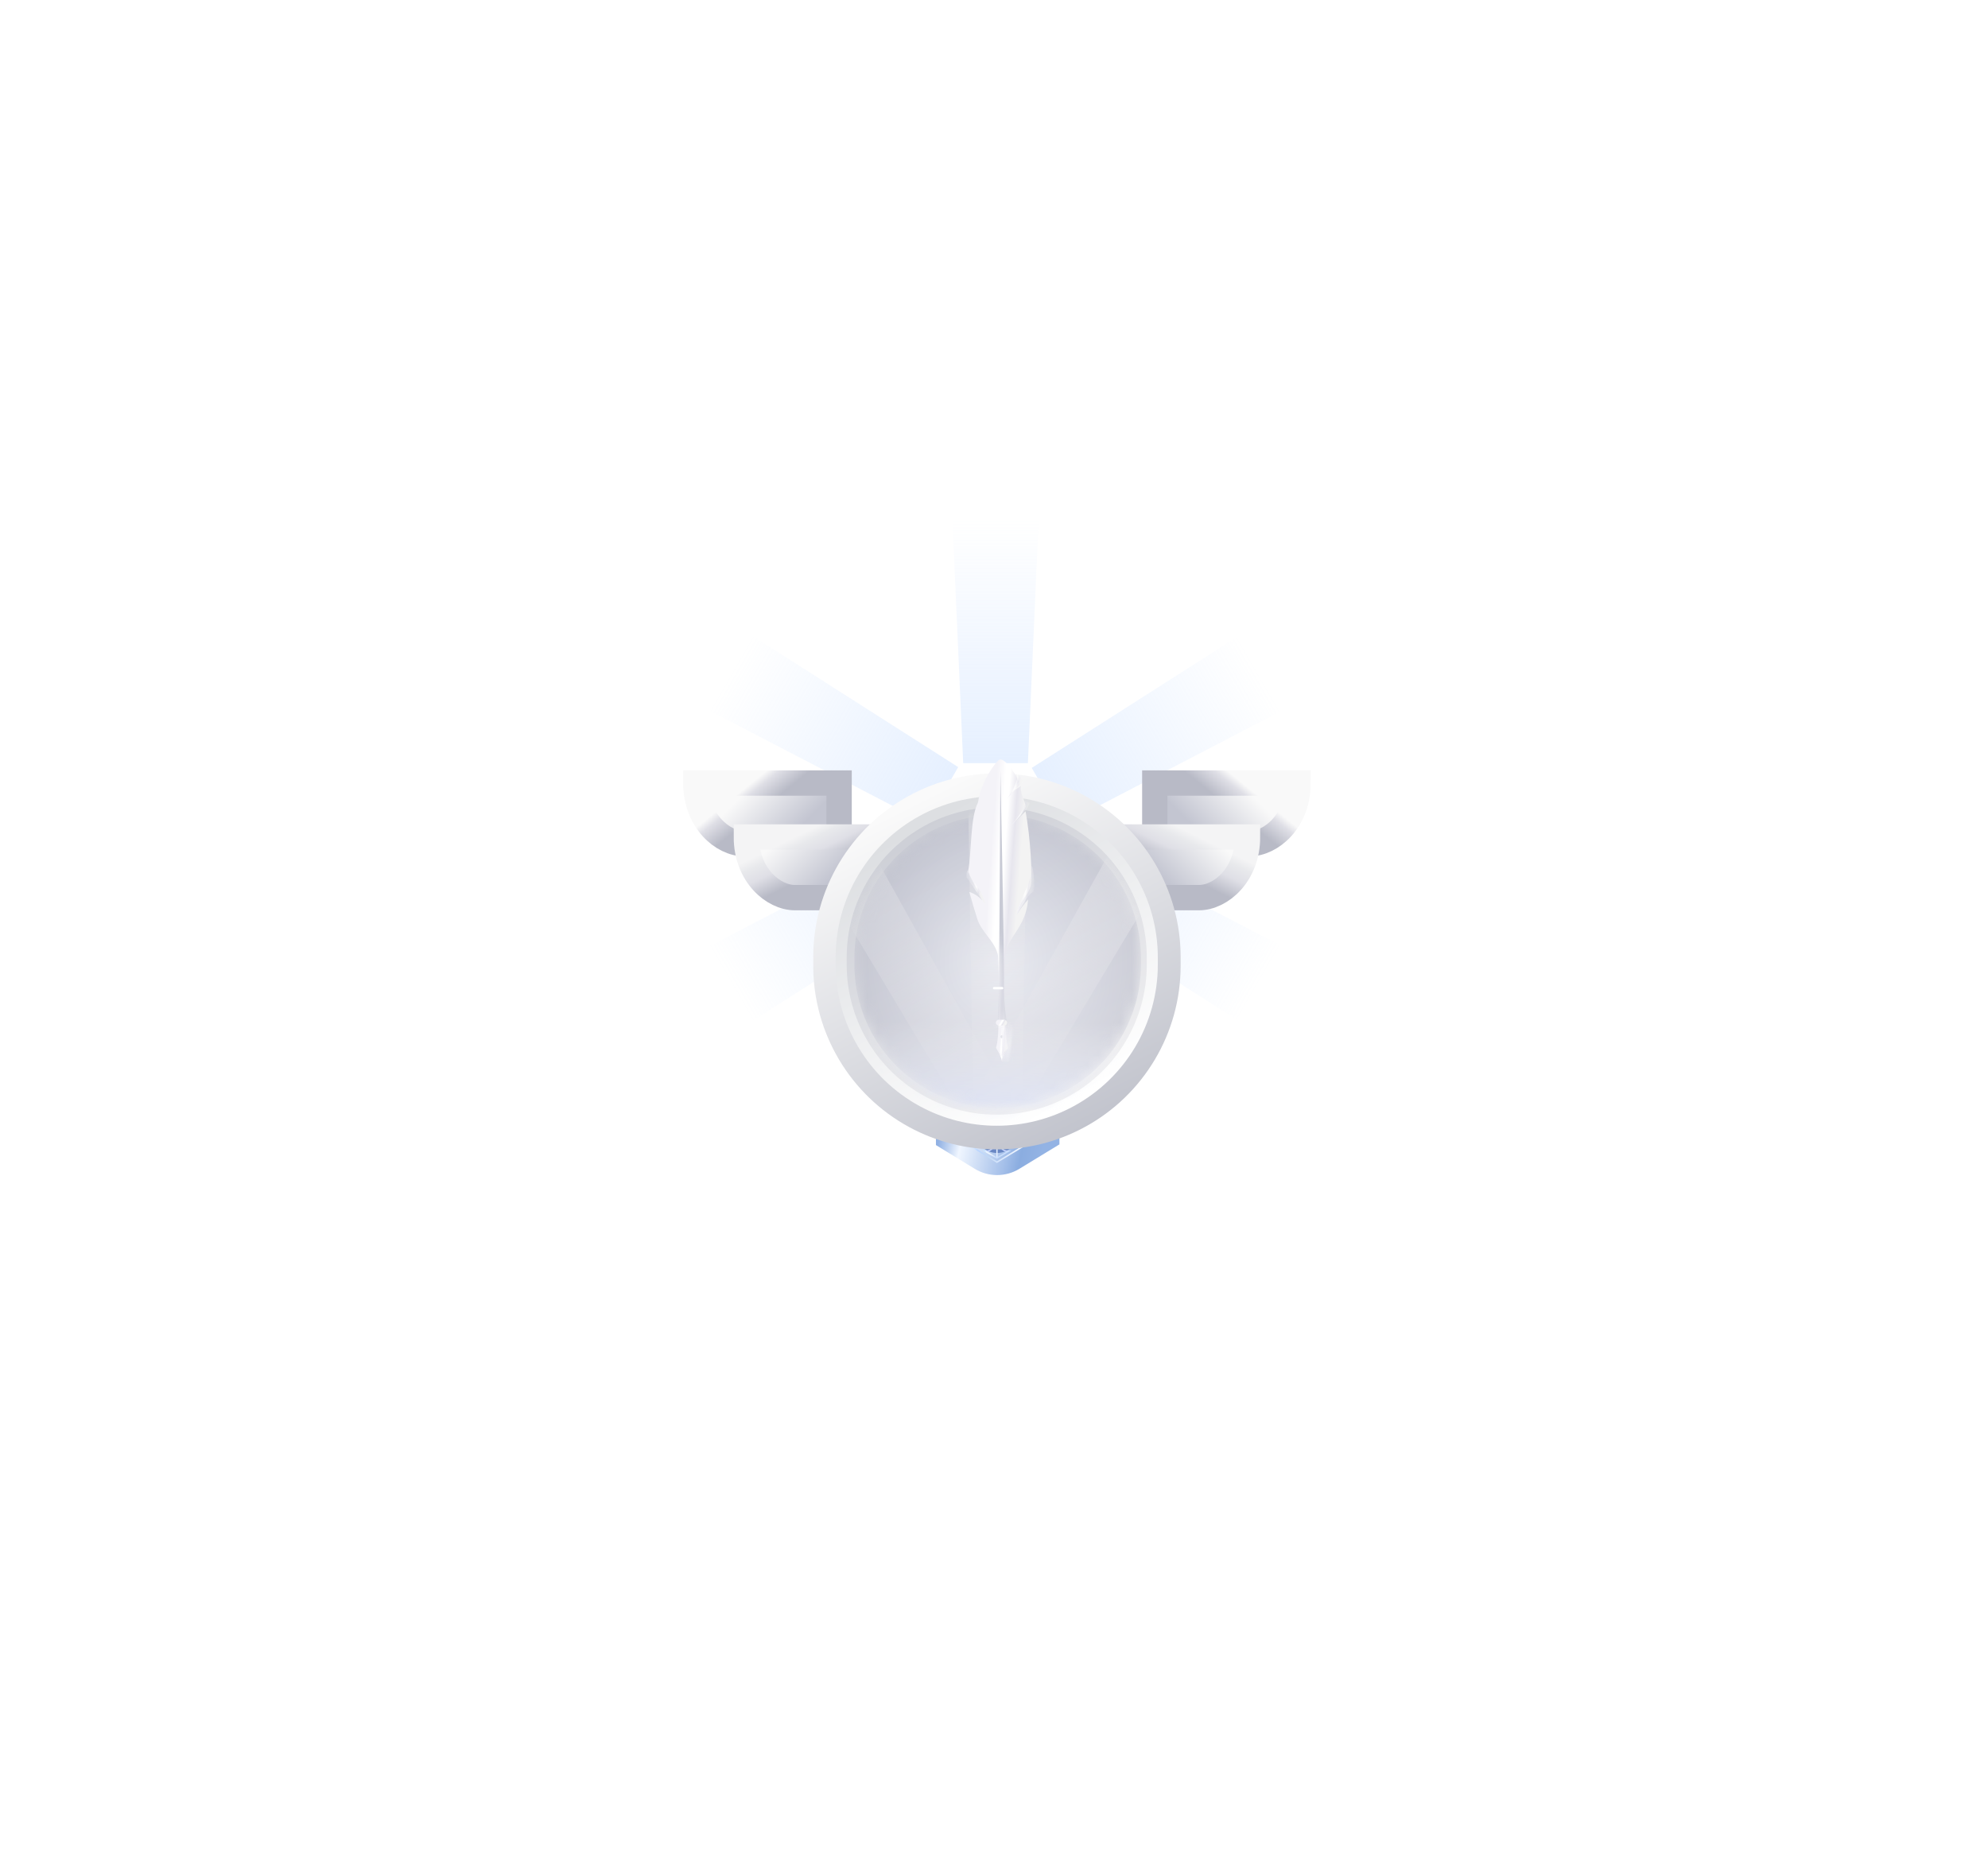 <svg width="180" height="168" viewBox="0 0 180 168" fill="none" xmlns="http://www.w3.org/2000/svg">
<path d="M87.211 69.107L86.234 47H94.045L93.069 69.107H87.211Z" fill="url(#paint0_linear_1323_6146)"/>
<path d="M96.347 75.427L115.98 85.635L112.075 92.399L93.418 80.5L96.347 75.427Z" fill="url(#paint1_linear_1323_6146)"/>
<path d="M92.93 80.893L93.906 103H86.096L87.072 80.893H92.93Z" fill="url(#paint2_linear_1323_6146)"/>
<path d="M86.759 80.57L68.102 92.469L64.196 85.704L83.83 75.496L86.759 80.57Z" fill="url(#paint3_linear_1323_6146)"/>
<path d="M96.347 74.608L115.98 64.4L112.075 57.636L93.418 69.535L96.347 74.608Z" fill="url(#paint4_linear_1323_6146)"/>
<path d="M86.759 69.463L68.102 57.565L64.196 64.329L83.83 74.537L86.759 69.463Z" fill="url(#paint5_linear_1323_6146)"/>
<g filter="url(#filter0_dd_1323_6146)">
<path d="M75.975 72.32L75.975 66.826L63.001 66.826C63.001 70.26 65.429 72.32 67.401 72.32L75.975 72.32Z" fill="url(#paint6_linear_1323_6146)"/>
<path d="M75.975 72.32L75.975 66.826L63.001 66.826C63.001 70.26 65.429 72.32 67.401 72.32L75.975 72.32Z" stroke="url(#paint7_linear_1323_6146)" stroke-width="2.294"/>
<path d="M80.553 77.205L80.553 71.71L67.579 71.71C67.579 75.145 70.007 77.205 71.98 77.205L80.553 77.205Z" fill="url(#paint8_linear_1323_6146)"/>
<path d="M80.553 77.205L80.553 71.71L67.579 71.71C67.579 75.145 70.007 77.205 71.98 77.205L80.553 77.205Z" stroke="url(#paint9_linear_1323_6146)" stroke-width="2.294"/>
<path d="M104.559 72.32L104.559 66.826L117.532 66.826C117.532 70.26 115.104 72.32 113.132 72.32L104.559 72.32Z" fill="url(#paint10_linear_1323_6146)"/>
<path d="M104.559 72.32L104.559 66.826L117.532 66.826C117.532 70.26 115.104 72.32 113.132 72.32L104.559 72.32Z" stroke="url(#paint11_linear_1323_6146)" stroke-width="2.294"/>
<path d="M99.981 77.205L99.981 71.71L112.954 71.71C112.954 75.145 110.526 77.205 108.554 77.205L99.981 77.205Z" fill="url(#paint12_linear_1323_6146)"/>
<path d="M99.981 77.205L99.981 71.71L112.954 71.71C112.954 75.145 110.526 77.205 108.554 77.205L99.981 77.205Z" stroke="url(#paint13_linear_1323_6146)" stroke-width="2.294"/>
<g filter="url(#filter1_d_1323_6146)">
<path fill-rule="evenodd" clip-rule="evenodd" d="M82.817 83.857V95.679L85.468 97.104C86.134 97.462 86.941 96.979 86.942 96.223C86.942 92.188 86.945 87.767 86.945 83.857H82.817Z" fill="#9CB7ED"/>
<path fill-rule="evenodd" clip-rule="evenodd" d="M82.817 83.857V95.679L85.468 97.104C86.134 97.462 86.941 96.979 86.942 96.223C86.942 92.188 86.945 87.767 86.945 83.857H82.817Z" stroke="url(#paint14_linear_1323_6146)"/>
</g>
<path fill-rule="evenodd" clip-rule="evenodd" d="M83.158 95.149V90.51H83.082V95.212L83.114 95.217C83.218 95.234 83.334 95.296 83.429 95.386C83.523 95.476 83.594 95.592 83.611 95.713L83.614 95.733L86.666 97.296V92.058H86.591V97.177L83.682 95.682C83.657 95.548 83.579 95.425 83.481 95.332C83.386 95.242 83.27 95.175 83.158 95.149Z" fill="url(#paint15_linear_1323_6146)"/>
<path fill-rule="evenodd" clip-rule="evenodd" d="M86.586 96.902C86.668 96.764 86.672 96.569 86.666 96.443L86.591 96.447C86.597 96.573 86.59 96.747 86.521 96.864C86.488 96.92 86.441 96.962 86.373 96.979C86.303 96.996 86.208 96.989 86.076 96.938L86.049 97.008C86.189 97.063 86.301 97.075 86.391 97.052C86.482 97.029 86.545 96.973 86.586 96.902Z" fill="#E3EFFB"/>
<g filter="url(#filter2_d_1323_6146)">
<path fill-rule="evenodd" clip-rule="evenodd" d="M82.152 95.413V83.857H77.36V91.207C77.36 92.355 78.016 93.403 79.049 93.905L82.152 95.413Z" fill="#C6D9FF"/>
<path fill-rule="evenodd" clip-rule="evenodd" d="M82.152 95.413V83.857H77.36V91.207C77.36 92.355 78.016 93.403 79.049 93.905L82.152 95.413Z" stroke="url(#paint16_linear_1323_6146)"/>
</g>
<path fill-rule="evenodd" clip-rule="evenodd" d="M77.714 92.525V87.051H77.625V92.599L77.662 92.605C77.785 92.626 77.922 92.699 78.034 92.805C78.145 92.911 78.228 93.047 78.248 93.191L78.252 93.215L81.853 94.901V88.877H81.764V94.761L78.333 93.154C78.303 92.996 78.211 92.851 78.095 92.741C77.984 92.634 77.847 92.556 77.714 92.525Z" fill="url(#paint17_linear_1323_6146)"/>
<path fill-rule="evenodd" clip-rule="evenodd" d="M81.759 94.436C81.855 94.273 81.861 94.043 81.853 93.894L81.764 93.899C81.772 94.047 81.764 94.253 81.683 94.39C81.643 94.457 81.587 94.506 81.507 94.526C81.425 94.547 81.312 94.539 81.157 94.478L81.125 94.561C81.29 94.626 81.423 94.639 81.529 94.613C81.636 94.586 81.71 94.519 81.759 94.436Z" fill="#F2F9FF"/>
<g filter="url(#filter3_d_1323_6146)">
<path fill-rule="evenodd" clip-rule="evenodd" d="M97.855 83.857V95.679L95.204 97.104C94.538 97.462 93.731 96.979 93.73 96.223C93.73 92.188 93.727 87.767 93.727 83.857H97.855Z" fill="#9CB7ED"/>
<path fill-rule="evenodd" clip-rule="evenodd" d="M97.855 83.857V95.679L95.204 97.104C94.538 97.462 93.731 96.979 93.73 96.223C93.73 92.188 93.727 87.767 93.727 83.857H97.855Z" stroke="url(#paint18_linear_1323_6146)"/>
</g>
<path fill-rule="evenodd" clip-rule="evenodd" d="M97.514 95.149V90.51H97.59V95.212L97.558 95.217C97.454 95.234 97.338 95.296 97.243 95.386C97.148 95.476 97.078 95.592 97.061 95.713L97.058 95.733L94.006 97.296V92.058H94.081V97.177L96.99 95.682C97.014 95.548 97.093 95.425 97.191 95.332C97.285 95.242 97.402 95.175 97.514 95.149Z" fill="url(#paint19_linear_1323_6146)"/>
<path fill-rule="evenodd" clip-rule="evenodd" d="M94.086 96.902C94.004 96.764 94 96.569 94.006 96.443L94.081 96.447C94.075 96.573 94.082 96.747 94.15 96.864C94.184 96.92 94.231 96.962 94.299 96.979C94.368 96.996 94.464 96.989 94.596 96.938L94.623 97.008C94.483 97.063 94.371 97.075 94.281 97.052C94.19 97.029 94.127 96.973 94.086 96.902Z" fill="#E3EFFB"/>
<g filter="url(#filter4_d_1323_6146)">
<path fill-rule="evenodd" clip-rule="evenodd" d="M98.518 95.413V83.857H103.31V91.207C103.31 92.355 102.654 93.403 101.621 93.905L98.518 95.413Z" fill="#C6D9FF"/>
<path fill-rule="evenodd" clip-rule="evenodd" d="M98.518 95.413V83.857H103.31V91.207C103.31 92.355 102.654 93.403 101.621 93.905L98.518 95.413Z" stroke="url(#paint20_linear_1323_6146)"/>
</g>
<path fill-rule="evenodd" clip-rule="evenodd" d="M102.956 92.525V87.051H103.045V92.599L103.008 92.605C102.885 92.626 102.748 92.699 102.636 92.805C102.525 92.911 102.442 93.047 102.422 93.191L102.418 93.215L98.816 94.901V88.877H98.905V94.761L102.337 93.154C102.367 92.996 102.459 92.851 102.575 92.741C102.686 92.634 102.823 92.556 102.956 92.525Z" fill="url(#paint21_linear_1323_6146)"/>
<path fill-rule="evenodd" clip-rule="evenodd" d="M98.911 94.436C98.815 94.273 98.809 94.043 98.817 93.894L98.906 93.899C98.898 94.047 98.906 94.253 98.987 94.39C99.027 94.457 99.083 94.506 99.163 94.526C99.245 94.547 99.358 94.539 99.513 94.478L99.545 94.561C99.38 94.626 99.247 94.639 99.141 94.613C99.034 94.586 98.96 94.519 98.911 94.436Z" fill="#F2F9FF"/>
<g filter="url(#filter5_d_1323_6146)">
<path d="M85.742 80.398H94.924V98.986L91.777 100.905C90.855 101.468 89.695 101.467 88.773 100.903L85.742 99.049V80.398Z" fill="#6A88C4"/>
<path d="M85.742 80.398H94.924V98.986L91.777 100.905C90.855 101.468 89.695 101.467 88.773 100.903L85.742 99.049V80.398Z" stroke="url(#paint22_linear_1323_6146)" stroke-width="2"/>
</g>
<path fill-rule="evenodd" clip-rule="evenodd" d="M86.207 91.975H86.34V98.657L90.266 101.078L94.257 98.657V91.975H94.39V98.732L90.265 101.234L86.207 98.731V91.975Z" fill="url(#paint23_linear_1323_6146)"/>
<path fill-rule="evenodd" clip-rule="evenodd" d="M90.325 98.361V100.775H90.209V98.361H90.325Z" fill="url(#paint24_linear_1323_6146)"/>
<path fill-rule="evenodd" clip-rule="evenodd" d="M89.919 99.919C89.688 100.185 89.408 100.244 89.215 100.212L89.234 100.098C89.388 100.123 89.628 100.078 89.831 99.844C90.036 99.608 90.207 99.176 90.207 98.42H90.323C90.323 99.191 90.148 99.655 89.919 99.919Z" fill="url(#paint25_linear_1323_6146)"/>
<path fill-rule="evenodd" clip-rule="evenodd" d="M90.613 99.919C90.843 100.185 91.123 100.244 91.316 100.212L91.297 100.098C91.144 100.123 90.903 100.078 90.7 99.844C90.496 99.608 90.324 99.176 90.324 98.42H90.208C90.208 99.191 90.383 99.655 90.613 99.919Z" fill="url(#paint26_linear_1323_6146)"/>
<path fill-rule="evenodd" clip-rule="evenodd" d="M90.242 100.829L88.936 100.097L89.225 100.097L90.266 100.713L91.307 100.092H91.562L90.29 100.829C90.274 100.836 90.257 100.836 90.242 100.829Z" fill="url(#paint27_linear_1323_6146)"/>
<g filter="url(#filter6_d_1323_6146)">
<path d="M73.633 75.369L73.633 74.583C73.633 68.49 76.965 62.884 82.317 59.972C87.273 57.276 93.258 57.276 98.214 59.972C103.567 62.884 106.899 68.49 106.899 74.583V75.369C106.899 81.463 103.567 87.069 98.214 89.98C93.258 92.676 87.273 92.676 82.317 89.98C76.965 87.069 73.633 81.463 73.633 75.369Z" fill="url(#paint28_linear_1323_6146)"/>
<path d="M76.162 75.276L76.162 74.61C76.162 69.45 78.984 64.703 83.516 62.237C87.713 59.955 92.781 59.955 96.978 62.237C101.51 64.703 104.332 69.45 104.332 74.61V75.276C104.332 80.436 101.51 85.183 96.978 87.648C92.781 89.931 87.713 89.931 83.516 87.648C78.984 85.183 76.162 80.436 76.162 75.276Z" fill="url(#paint29_linear_1323_6146)"/>
<g filter="url(#filter7_f_1323_6146)">
<path d="M76.162 75.276L76.162 74.61C76.162 69.45 78.984 64.703 83.516 62.237C87.713 59.955 92.781 59.955 96.978 62.237C101.51 64.703 104.332 69.45 104.332 74.61V75.276C104.332 80.436 101.51 85.183 96.978 87.648C92.781 89.931 87.713 89.931 83.516 87.648C78.984 85.183 76.162 80.436 76.162 75.276Z" stroke="url(#paint30_linear_1323_6146)"/>
</g>
<g opacity="0.5">
<mask id="mask0_1323_6146" style="mask-type:alpha" maskUnits="userSpaceOnUse" x="77" y="61" width="27" height="28">
<path d="M77.359 75.264L77.359 74.672C77.359 69.918 79.96 65.544 84.138 63.273C88.001 61.174 92.665 61.174 96.528 63.273C100.706 65.544 103.307 69.918 103.307 74.672V75.264C103.307 80.019 100.706 84.393 96.528 86.663C92.665 88.763 88.001 88.763 84.138 86.663C79.96 84.393 77.359 80.019 77.359 75.264Z" fill="#A6D3DE"/>
</mask>
<g mask="url(#mask0_1323_6146)">
<path d="M77.359 75.264L77.359 74.672C77.359 69.918 79.96 65.544 84.138 63.273C88.001 61.174 92.665 61.174 96.528 63.273C100.706 65.544 103.307 69.918 103.307 74.672V75.264C103.307 80.019 100.706 84.393 96.528 86.663C92.665 88.763 88.001 88.763 84.138 86.663C79.96 84.393 77.359 80.019 77.359 75.264Z" fill="url(#paint31_radial_1323_6146)"/>
<path opacity="0.5" d="M88.164 90.626L87.648 59.31H93.017L92.501 90.626H88.164Z" fill="url(#paint32_linear_1323_6146)"/>
<path opacity="0.5" d="M88.094 90.349L71.99 63.486L76.639 60.802L91.851 88.18L88.094 90.349Z" fill="url(#paint33_linear_1323_6146)"/>
<path opacity="0.5" d="M87.648 88.179L102.859 60.801L107.509 63.485L91.404 90.348L87.648 88.179Z" fill="url(#paint34_linear_1323_6146)"/>
<rect x="77.359" y="73.18" width="25.947" height="16.851" fill="url(#paint35_linear_1323_6146)"/>
<g filter="url(#filter8_i_1323_6146)">
<path d="M77.359 75.264L77.359 74.672C77.359 69.918 79.96 65.544 84.138 63.273C88.001 61.174 92.665 61.174 96.528 63.273C100.706 65.544 103.307 69.918 103.307 74.672V75.264C103.307 80.019 100.706 84.393 96.528 86.663C92.665 88.763 88.001 88.763 84.138 86.663C79.96 84.393 77.359 80.019 77.359 75.264Z" fill="#6052B4" fill-opacity="0.01"/>
</g>
</g>
</g>
</g>
</g>
<g filter="url(#filter9_d_1323_6146)">
<g filter="url(#filter10_d_1323_6146)">
<path fill-rule="evenodd" clip-rule="evenodd" d="M90.166 61.8C90.498 61.575 91.445 62.612 91.949 63.781C91.715 64.144 91.444 64.565 91.138 65.043C91.389 64.701 91.728 64.41 92.156 64.17C91.977 64.617 92.581 65.738 92.571 66.01C92.565 66.192 92.229 66.665 91.564 67.429C91.784 67.225 92.086 66.932 92.469 66.549L92.555 66.463C92.995 68.759 93.215 72.472 93 73.268C92.785 74.064 92.288 74.167 91.749 75.833C92.002 75.435 92.347 74.975 92.784 74.454C92.721 75.309 92.467 76.108 92.025 76.852C91.382 77.933 90.782 78.577 90.707 79.686C90.707 79.686 90.614 81.466 90.614 82.356C90.614 82.939 90.639 85.588 90.639 85.588L90.123 85.55C90.123 85.55 90.148 82.889 90.148 82.301C90.148 81.36 90.055 79.478 90.055 79.478C90.028 79.377 90 79.281 89.971 79.19C89.639 78.168 88.536 77.312 88.19 76.226C87.959 75.501 87.719 74.685 87.469 73.778C87.858 73.883 88.247 74.128 88.634 74.512C88.378 73.766 87.728 72.859 87.352 71.906C87.702 70.098 87.519 67.097 88.255 65.653C88.527 63.739 89.835 62.026 90.166 61.8Z" fill="url(#paint36_linear_1323_6146)"/>
<mask id="mask1_1323_6146" style="mask-type:luminance" maskUnits="userSpaceOnUse" x="87" y="61" width="7" height="25">
<path fill-rule="evenodd" clip-rule="evenodd" d="M90.166 61.8C90.498 61.575 91.445 62.612 91.949 63.781C91.715 64.144 91.444 64.565 91.138 65.043C91.389 64.701 91.728 64.41 92.156 64.17C91.977 64.617 92.581 65.738 92.571 66.01C92.565 66.192 92.229 66.665 91.564 67.429C91.784 67.225 92.086 66.932 92.469 66.549L92.555 66.463C92.995 68.759 93.215 72.472 93 73.268C92.785 74.064 92.288 74.167 91.749 75.833C92.002 75.435 92.347 74.975 92.784 74.454C92.721 75.309 92.467 76.108 92.025 76.852C91.382 77.933 90.782 78.577 90.707 79.686C90.707 79.686 90.614 81.466 90.614 82.356C90.614 82.939 90.639 85.588 90.639 85.588L90.123 85.55C90.123 85.55 90.148 82.889 90.148 82.301C90.148 81.36 90.055 79.478 90.055 79.478C90.028 79.377 90 79.281 89.971 79.19C89.639 78.168 88.536 77.312 88.19 76.226C87.959 75.501 87.719 74.685 87.469 73.778C87.858 73.883 88.247 74.128 88.634 74.512C88.378 73.766 87.728 72.859 87.352 71.906C87.702 70.098 87.519 67.097 88.255 65.653C88.527 63.739 89.835 62.026 90.166 61.8Z" fill="white"/>
</mask>
<g mask="url(#mask1_1323_6146)">
<path fill-rule="evenodd" clip-rule="evenodd" d="M93.083 71.752C93.083 73.129 91.856 74.614 91.748 75.833C92.571 74.498 92.816 74.003 93.206 73.793C93.596 73.582 93.083 70.376 93.083 71.752Z" fill="url(#paint37_linear_1323_6146)"/>
<path fill-rule="evenodd" clip-rule="evenodd" d="M88.634 74.511L88.952 74.92C88.952 74.92 88.718 74.063 88.442 73.678C88.166 73.294 87.487 72.186 87.351 71.906C87.216 71.625 87.199 72.411 87.199 72.411L88.634 74.511Z" fill="url(#paint38_linear_1323_6146)"/>
<path fill-rule="evenodd" clip-rule="evenodd" d="M92.486 65.623C92.569 65.852 92.392 66.224 92.056 66.713C91.72 67.202 91.236 67.76 91.236 67.76L91.565 67.428L92.72 66.196L92.944 65.714C92.944 65.714 92.403 65.394 92.486 65.623Z" fill="url(#paint39_linear_1323_6146)"/>
<path fill-rule="evenodd" clip-rule="evenodd" d="M91.236 64.924L90.881 65.357C90.881 65.357 91.51 64.366 91.614 64.047C91.718 63.729 91.899 63.518 91.756 63.072C91.614 62.627 92.372 63.764 92.372 63.764L91.55 64.528L91.236 64.924Z" fill="url(#paint40_linear_1323_6146)"/>
<path fill-rule="evenodd" clip-rule="evenodd" d="M90.014 86.426C90.014 86.426 90.125 83.598 90.147 82.34C90.178 80.511 90.28 62.838 90.28 62.838C90.28 62.838 90.617 78.68 90.617 82.457C90.617 86.233 91.453 87.002 91.453 87.002L90.014 86.715L90.014 86.426Z" fill="#C8CAD5"/>
</g>
</g>
<g filter="url(#filter11_d_1323_6146)">
<path fill-rule="evenodd" clip-rule="evenodd" d="M90.335 85.621C90.254 85.596 90.171 85.57 90.099 85.796C90.099 87.277 89.881 87.877 89.881 87.877C89.881 87.877 90.422 88.689 90.422 89.169C90.422 88.704 90.964 87.877 90.964 87.877C90.964 87.877 90.745 87.142 90.745 85.796C90.666 85.544 90.587 85.577 90.502 85.612C90.476 85.622 90.45 85.633 90.422 85.637C90.394 85.64 90.365 85.631 90.335 85.621ZM90.55 86.878C90.55 86.952 90.49 87.012 90.416 87.012C90.341 87.012 90.281 86.952 90.281 86.878C90.281 86.803 90.341 86.743 90.416 86.743C90.49 86.743 90.55 86.803 90.55 86.878Z" fill="url(#paint41_linear_1323_6146)"/>
<mask id="mask2_1323_6146" style="mask-type:luminance" maskUnits="userSpaceOnUse" x="89" y="85" width="2" height="5">
<path fill-rule="evenodd" clip-rule="evenodd" d="M90.335 85.621C90.254 85.596 90.171 85.57 90.099 85.796C90.099 87.277 89.881 87.877 89.881 87.877C89.881 87.877 90.422 88.689 90.422 89.169C90.422 88.704 90.964 87.877 90.964 87.877C90.964 87.877 90.745 87.142 90.745 85.796C90.666 85.544 90.587 85.577 90.502 85.612C90.476 85.622 90.45 85.633 90.422 85.637C90.394 85.64 90.365 85.631 90.335 85.621ZM90.55 86.878C90.55 86.952 90.49 87.012 90.416 87.012C90.341 87.012 90.281 86.952 90.281 86.878C90.281 86.803 90.341 86.743 90.416 86.743C90.49 86.743 90.55 86.803 90.55 86.878Z" fill="white"/>
</mask>
<g mask="url(#mask2_1323_6146)">
<path fill-rule="evenodd" clip-rule="evenodd" d="M90.422 85.797H91.929V89.169H90.422V85.797Z" fill="url(#paint42_linear_1323_6146)"/>
<rect opacity="0.6" x="89.615" y="85.527" width="1.615" height="0.538" fill="url(#paint43_linear_1323_6146)"/>
</g>
<path fill-rule="evenodd" clip-rule="evenodd" d="M90.422 88.733C90.524 88.315 90.964 87.877 90.964 87.877C90.964 87.877 90.422 88.704 90.422 89.169C90.422 88.689 89.881 87.877 89.881 87.877C89.881 87.877 90.304 88.32 90.422 88.733Z" fill="url(#paint44_linear_1323_6146)"/>
<mask id="mask3_1323_6146" style="mask-type:luminance" maskUnits="userSpaceOnUse" x="89" y="87" width="2" height="3">
<path fill-rule="evenodd" clip-rule="evenodd" d="M90.422 88.733C90.524 88.315 90.964 87.877 90.964 87.877C90.964 87.877 90.422 88.704 90.422 89.169C90.422 88.689 89.881 87.877 89.881 87.877C89.881 87.877 90.304 88.32 90.422 88.733Z" fill="white"/>
</mask>
<g mask="url(#mask3_1323_6146)">
</g>
</g>
<g filter="url(#filter12_d_1323_6146)">
<rect x="89.869" y="85.34" width="1.025" height="0.532" rx="0.266" fill="url(#paint45_linear_1323_6146)"/>
</g>
<path fill-rule="evenodd" clip-rule="evenodd" d="M89.9 85.479C89.9 85.418 89.95 85.369 90.01 85.369H90.733C90.794 85.369 90.843 85.418 90.843 85.479V85.479C90.843 85.54 90.794 85.589 90.733 85.589H90.01C89.95 85.589 89.9 85.54 89.9 85.479V85.479Z" fill="white"/>
</g>
<defs>
<filter id="filter0_dd_1323_6146" x="0.657" y="0.834" width="179.219" height="166.768" filterUnits="userSpaceOnUse" color-interpolation-filters="sRGB">
<feFlood flood-opacity="0" result="BackgroundImageFix"/>
<feColorMatrix in="SourceAlpha" type="matrix" values="0 0 0 0 0 0 0 0 0 0 0 0 0 0 0 0 0 0 127 0" result="hardAlpha"/>
<feOffset/>
<feGaussianBlur stdDeviation="10.199"/>
<feColorMatrix type="matrix" values="0 0 0 0 0.559 0 0 0 0 0.71 0 0 0 0 0.938 0 0 0 1 0"/>
<feBlend mode="normal" in2="BackgroundImageFix" result="effect1_dropShadow_1323_6146"/>
<feColorMatrix in="SourceAlpha" type="matrix" values="0 0 0 0 0 0 0 0 0 0 0 0 0 0 0 0 0 0 127 0" result="hardAlpha"/>
<feOffset dy="4.08"/>
<feGaussianBlur stdDeviation="30.598"/>
<feColorMatrix type="matrix" values="0 0 0 0 0.671 0 0 0 0 0.802 0 0 0 0 1 0 0 0 0.6 0"/>
<feBlend mode="normal" in2="effect1_dropShadow_1323_6146" result="effect2_dropShadow_1323_6146"/>
<feBlend mode="normal" in="SourceGraphic" in2="effect2_dropShadow_1323_6146" result="shape"/>
</filter>
<filter id="filter1_d_1323_6146" x="74.316" y="75.357" width="21.129" height="30.367" filterUnits="userSpaceOnUse" color-interpolation-filters="sRGB">
<feFlood flood-opacity="0" result="BackgroundImageFix"/>
<feColorMatrix in="SourceAlpha" type="matrix" values="0 0 0 0 0 0 0 0 0 0 0 0 0 0 0 0 0 0 127 0" result="hardAlpha"/>
<feOffset/>
<feGaussianBlur stdDeviation="4"/>
<feColorMatrix type="matrix" values="0 0 0 0 0.289 0 0 0 0 0.357 0 0 0 0 0.533 0 0 0 0.74 0"/>
<feBlend mode="normal" in2="BackgroundImageFix" result="effect1_dropShadow_1323_6146"/>
<feBlend mode="normal" in="SourceGraphic" in2="effect1_dropShadow_1323_6146" result="shape"/>
</filter>
<filter id="filter2_d_1323_6146" x="68.859" y="75.357" width="21.793" height="28.854" filterUnits="userSpaceOnUse" color-interpolation-filters="sRGB">
<feFlood flood-opacity="0" result="BackgroundImageFix"/>
<feColorMatrix in="SourceAlpha" type="matrix" values="0 0 0 0 0 0 0 0 0 0 0 0 0 0 0 0 0 0 127 0" result="hardAlpha"/>
<feOffset/>
<feGaussianBlur stdDeviation="4"/>
<feColorMatrix type="matrix" values="0 0 0 0 0.289 0 0 0 0 0.357 0 0 0 0 0.533 0 0 0 0.74 0"/>
<feBlend mode="normal" in2="BackgroundImageFix" result="effect1_dropShadow_1323_6146"/>
<feBlend mode="normal" in="SourceGraphic" in2="effect1_dropShadow_1323_6146" result="shape"/>
</filter>
<filter id="filter3_d_1323_6146" x="85.227" y="75.357" width="21.129" height="30.367" filterUnits="userSpaceOnUse" color-interpolation-filters="sRGB">
<feFlood flood-opacity="0" result="BackgroundImageFix"/>
<feColorMatrix in="SourceAlpha" type="matrix" values="0 0 0 0 0 0 0 0 0 0 0 0 0 0 0 0 0 0 127 0" result="hardAlpha"/>
<feOffset/>
<feGaussianBlur stdDeviation="4"/>
<feColorMatrix type="matrix" values="0 0 0 0 0.289 0 0 0 0 0.357 0 0 0 0 0.533 0 0 0 0.74 0"/>
<feBlend mode="normal" in2="BackgroundImageFix" result="effect1_dropShadow_1323_6146"/>
<feBlend mode="normal" in="SourceGraphic" in2="effect1_dropShadow_1323_6146" result="shape"/>
</filter>
<filter id="filter4_d_1323_6146" x="90.018" y="75.357" width="21.793" height="28.854" filterUnits="userSpaceOnUse" color-interpolation-filters="sRGB">
<feFlood flood-opacity="0" result="BackgroundImageFix"/>
<feColorMatrix in="SourceAlpha" type="matrix" values="0 0 0 0 0 0 0 0 0 0 0 0 0 0 0 0 0 0 127 0" result="hardAlpha"/>
<feOffset/>
<feGaussianBlur stdDeviation="4"/>
<feColorMatrix type="matrix" values="0 0 0 0 0.289 0 0 0 0 0.357 0 0 0 0 0.533 0 0 0 0.74 0"/>
<feBlend mode="normal" in2="BackgroundImageFix" result="effect1_dropShadow_1323_6146"/>
<feBlend mode="normal" in="SourceGraphic" in2="effect1_dropShadow_1323_6146" result="shape"/>
</filter>
<filter id="filter5_d_1323_6146" x="76.742" y="71.398" width="27.182" height="38.928" filterUnits="userSpaceOnUse" color-interpolation-filters="sRGB">
<feFlood flood-opacity="0" result="BackgroundImageFix"/>
<feColorMatrix in="SourceAlpha" type="matrix" values="0 0 0 0 0 0 0 0 0 0 0 0 0 0 0 0 0 0 127 0" result="hardAlpha"/>
<feOffset/>
<feGaussianBlur stdDeviation="4"/>
<feColorMatrix type="matrix" values="0 0 0 0 0.289 0 0 0 0 0.357 0 0 0 0 0.533 0 0 0 0.8 0"/>
<feBlend mode="normal" in2="BackgroundImageFix" result="effect1_dropShadow_1323_6146"/>
<feBlend mode="normal" in="SourceGraphic" in2="effect1_dropShadow_1323_6146" result="shape"/>
</filter>
<filter id="filter6_d_1323_6146" x="67.633" y="57.951" width="45.266" height="48.051" filterUnits="userSpaceOnUse" color-interpolation-filters="sRGB">
<feFlood flood-opacity="0" result="BackgroundImageFix"/>
<feColorMatrix in="SourceAlpha" type="matrix" values="0 0 0 0 0 0 0 0 0 0 0 0 0 0 0 0 0 0 127 0" result="hardAlpha"/>
<feOffset dy="8"/>
<feGaussianBlur stdDeviation="3"/>
<feColorMatrix type="matrix" values="0 0 0 0 0.141 0 0 0 0 0.19 0 0 0 0 0.317 0 0 0 0.51 0"/>
<feBlend mode="normal" in2="BackgroundImageFix" result="effect1_dropShadow_1323_6146"/>
<feBlend mode="normal" in="SourceGraphic" in2="effect1_dropShadow_1323_6146" result="shape"/>
</filter>
<filter id="filter7_f_1323_6146" x="75.362" y="59.725" width="29.77" height="30.436" filterUnits="userSpaceOnUse" color-interpolation-filters="sRGB">
<feFlood flood-opacity="0" result="BackgroundImageFix"/>
<feBlend mode="normal" in="SourceGraphic" in2="BackgroundImageFix" result="shape"/>
<feGaussianBlur stdDeviation="0.15" result="effect1_foregroundBlur_1323_6146"/>
</filter>
<filter id="filter8_i_1323_6146" x="77.359" y="61.699" width="25.947" height="26.539" filterUnits="userSpaceOnUse" color-interpolation-filters="sRGB">
<feFlood flood-opacity="0" result="BackgroundImageFix"/>
<feBlend mode="normal" in="SourceGraphic" in2="BackgroundImageFix" result="shape"/>
<feColorMatrix in="SourceAlpha" type="matrix" values="0 0 0 0 0 0 0 0 0 0 0 0 0 0 0 0 0 0 127 0" result="hardAlpha"/>
<feOffset/>
<feGaussianBlur stdDeviation="6.724"/>
<feComposite in2="hardAlpha" operator="arithmetic" k2="-1" k3="1"/>
<feColorMatrix type="matrix" values="0 0 0 0 0.297 0 0 0 0 0.33 0 0 0 0 0.446 0 0 0 1 0"/>
<feBlend mode="normal" in2="shape" result="effect1_innerShadow_1323_6146"/>
</filter>
<filter id="filter9_d_1323_6146" x="83.352" y="61.77" width="13.732" height="35.4" filterUnits="userSpaceOnUse" color-interpolation-filters="sRGB">
<feFlood flood-opacity="0" result="BackgroundImageFix"/>
<feColorMatrix in="SourceAlpha" type="matrix" values="0 0 0 0 0 0 0 0 0 0 0 0 0 0 0 0 0 0 127 0" result="hardAlpha"/>
<feOffset dy="4"/>
<feGaussianBlur stdDeviation="2"/>
<feColorMatrix type="matrix" values="0 0 0 0 0.417 0 0 0 0 0.431 0 0 0 0 0.483 0 0 0 0.35 0"/>
<feBlend mode="normal" in2="BackgroundImageFix" result="effect1_dropShadow_1323_6146"/>
<feBlend mode="normal" in="SourceGraphic" in2="effect1_dropShadow_1323_6146" result="shape"/>
</filter>
<filter id="filter10_d_1323_6146" x="81.652" y="58.77" width="17.732" height="35.818" filterUnits="userSpaceOnUse" color-interpolation-filters="sRGB">
<feFlood flood-opacity="0" result="BackgroundImageFix"/>
<feColorMatrix in="SourceAlpha" type="matrix" values="0 0 0 0 0 0 0 0 0 0 0 0 0 0 0 0 0 0 127 0" result="hardAlpha"/>
<feOffset dx="0.3" dy="3"/>
<feGaussianBlur stdDeviation="3"/>
<feColorMatrix type="matrix" values="0 0 0 0 0.625 0 0 0 0 0.624 0 0 0 0 0.675 0 0 0 0.2 0"/>
<feBlend mode="normal" in2="BackgroundImageFix" result="effect1_dropShadow_1323_6146"/>
<feBlend mode="normal" in="SourceGraphic" in2="effect1_dropShadow_1323_6146" result="shape"/>
</filter>
<filter id="filter11_d_1323_6146" x="84.181" y="82.588" width="13.082" height="15.582" filterUnits="userSpaceOnUse" color-interpolation-filters="sRGB">
<feFlood flood-opacity="0" result="BackgroundImageFix"/>
<feColorMatrix in="SourceAlpha" type="matrix" values="0 0 0 0 0 0 0 0 0 0 0 0 0 0 0 0 0 0 127 0" result="hardAlpha"/>
<feOffset dx="0.3" dy="3"/>
<feGaussianBlur stdDeviation="3"/>
<feColorMatrix type="matrix" values="0 0 0 0 0.625 0 0 0 0 0.624 0 0 0 0 0.675 0 0 0 0.2 0"/>
<feBlend mode="normal" in2="BackgroundImageFix" result="effect1_dropShadow_1323_6146"/>
<feBlend mode="normal" in="SourceGraphic" in2="effect1_dropShadow_1323_6146" result="shape"/>
</filter>
<filter id="filter12_d_1323_6146" x="84.169" y="82.34" width="13.025" height="12.533" filterUnits="userSpaceOnUse" color-interpolation-filters="sRGB">
<feFlood flood-opacity="0" result="BackgroundImageFix"/>
<feColorMatrix in="SourceAlpha" type="matrix" values="0 0 0 0 0 0 0 0 0 0 0 0 0 0 0 0 0 0 127 0" result="hardAlpha"/>
<feOffset dx="0.3" dy="3"/>
<feGaussianBlur stdDeviation="3"/>
<feColorMatrix type="matrix" values="0 0 0 0 0.625 0 0 0 0 0.624 0 0 0 0 0.675 0 0 0 0.2 0"/>
<feBlend mode="normal" in2="BackgroundImageFix" result="effect1_dropShadow_1323_6146"/>
<feBlend mode="normal" in="SourceGraphic" in2="effect1_dropShadow_1323_6146" result="shape"/>
</filter>
<linearGradient id="paint0_linear_1323_6146" x1="90.14" y1="47" x2="90.14" y2="69.107" gradientUnits="userSpaceOnUse">
<stop stop-color="#AACCFF" stop-opacity="0"/>
<stop offset="1" stop-color="#AACCFF" stop-opacity="0.3"/>
</linearGradient>
<linearGradient id="paint1_linear_1323_6146" x1="114.028" y1="89.017" x2="94.882" y2="77.963" gradientUnits="userSpaceOnUse">
<stop stop-color="#AACCFF" stop-opacity="0"/>
<stop offset="1" stop-color="#AACCFF" stop-opacity="0.3"/>
</linearGradient>
<linearGradient id="paint2_linear_1323_6146" x1="90.001" y1="103" x2="90.001" y2="80.893" gradientUnits="userSpaceOnUse">
<stop stop-color="#AACCFF" stop-opacity="0"/>
<stop offset="1" stop-color="#AACCFF" stop-opacity="0.3"/>
</linearGradient>
<linearGradient id="paint3_linear_1323_6146" x1="66.149" y1="89.087" x2="85.294" y2="78.033" gradientUnits="userSpaceOnUse">
<stop stop-color="#AACCFF" stop-opacity="0"/>
<stop offset="1" stop-color="#AACCFF" stop-opacity="0.3"/>
</linearGradient>
<linearGradient id="paint4_linear_1323_6146" x1="114.028" y1="61.018" x2="94.882" y2="72.072" gradientUnits="userSpaceOnUse">
<stop stop-color="#AACCFF" stop-opacity="0"/>
<stop offset="1" stop-color="#AACCFF" stop-opacity="0.3"/>
</linearGradient>
<linearGradient id="paint5_linear_1323_6146" x1="66.149" y1="60.947" x2="85.294" y2="72" gradientUnits="userSpaceOnUse">
<stop stop-color="#AACCFF" stop-opacity="0"/>
<stop offset="1" stop-color="#AACCFF" stop-opacity="0.3"/>
</linearGradient>
<linearGradient id="paint6_linear_1323_6146" x1="70.938" y1="72.32" x2="66.282" y2="67.665" gradientUnits="userSpaceOnUse">
<stop stop-color="#C3C5D1"/>
<stop offset="0.875" stop-color="#F9F9F9"/>
</linearGradient>
<linearGradient id="paint7_linear_1323_6146" x1="63.764" y1="66.826" x2="68.19" y2="72.32" gradientUnits="userSpaceOnUse">
<stop stop-color="#F9F9F9"/>
<stop offset="0.379" stop-color="#F9F9F9"/>
<stop offset="0.481" stop-color="#DFDFE6"/>
<stop offset="0.729" stop-color="#B8BAC6"/>
</linearGradient>
<linearGradient id="paint8_linear_1323_6146" x1="74.142" y1="76.518" x2="69.487" y2="71.71" gradientUnits="userSpaceOnUse">
<stop stop-color="#C3C5D1"/>
<stop offset="0.875" stop-color="#F9F9F9"/>
</linearGradient>
<linearGradient id="paint9_linear_1323_6146" x1="68.266" y1="71.71" x2="70.632" y2="76.518" gradientUnits="userSpaceOnUse">
<stop stop-color="#F4F4F5"/>
<stop offset="0.306" stop-color="#F4F4F5"/>
<stop offset="0.462" stop-color="#E8E9EC"/>
<stop offset="0.682" stop-color="#DFDFE6"/>
<stop offset="1" stop-color="#B8BAC6"/>
</linearGradient>
<linearGradient id="paint10_linear_1323_6146" x1="109.595" y1="72.32" x2="114.251" y2="67.665" gradientUnits="userSpaceOnUse">
<stop stop-color="#C3C5D1"/>
<stop offset="0.875" stop-color="#F9F9F9"/>
</linearGradient>
<linearGradient id="paint11_linear_1323_6146" x1="116.769" y1="66.826" x2="112.343" y2="72.32" gradientUnits="userSpaceOnUse">
<stop stop-color="#F9F9F9"/>
<stop offset="0.379" stop-color="#F9F9F9"/>
<stop offset="0.481" stop-color="#DFDFE6"/>
<stop offset="0.729" stop-color="#B8BAC6"/>
</linearGradient>
<linearGradient id="paint12_linear_1323_6146" x1="106.391" y1="76.518" x2="111.046" y2="71.71" gradientUnits="userSpaceOnUse">
<stop stop-color="#C3C5D1"/>
<stop offset="0.875" stop-color="#F9F9F9"/>
</linearGradient>
<linearGradient id="paint13_linear_1323_6146" x1="112.267" y1="71.71" x2="109.902" y2="76.518" gradientUnits="userSpaceOnUse">
<stop stop-color="#F4F4F5"/>
<stop offset="0.306" stop-color="#F4F4F5"/>
<stop offset="0.462" stop-color="#E8E9EC"/>
<stop offset="0.682" stop-color="#DFDFE6"/>
<stop offset="1" stop-color="#B8BAC6"/>
</linearGradient>
<linearGradient id="paint14_linear_1323_6146" x1="86.945" y1="93.309" x2="82.594" y2="93.983" gradientUnits="userSpaceOnUse">
<stop stop-color="#91B1E3"/>
<stop offset="0.209" stop-color="#F0F6FF"/>
<stop offset="0.515" stop-color="#A4BFE9"/>
<stop offset="0.728" stop-color="#8BADE0"/>
<stop offset="0.972" stop-color="#D0DEF3"/>
</linearGradient>
<linearGradient id="paint15_linear_1323_6146" x1="83.251" y1="94.344" x2="85.408" y2="93.701" gradientUnits="userSpaceOnUse">
<stop stop-color="#FAFCFF"/>
<stop offset="0.31" stop-color="#D7E6FC"/>
<stop offset="0.524" stop-color="#C1D8F4"/>
<stop offset="0.772" stop-color="#BBD6FF"/>
<stop offset="1" stop-color="white"/>
</linearGradient>
<linearGradient id="paint16_linear_1323_6146" x1="77.227" y1="90.511" x2="82.365" y2="96.267" gradientUnits="userSpaceOnUse">
<stop stop-color="#91B1E3"/>
<stop offset="0.209" stop-color="#F0F6FF"/>
<stop offset="0.648" stop-color="#A4BFE9"/>
<stop offset="0.78" stop-color="#8BADE0"/>
<stop offset="0.972" stop-color="#93B3E4"/>
</linearGradient>
<linearGradient id="paint17_linear_1323_6146" x1="77.824" y1="91.575" x2="80.369" y2="90.816" gradientUnits="userSpaceOnUse">
<stop stop-color="#FAFCFF"/>
<stop offset="0.31" stop-color="#D7E6FC"/>
<stop offset="0.524" stop-color="#C1D8F4"/>
<stop offset="0.772" stop-color="#BBD6FF"/>
<stop offset="1" stop-color="white"/>
</linearGradient>
<linearGradient id="paint18_linear_1323_6146" x1="93.727" y1="93.309" x2="98.078" y2="93.983" gradientUnits="userSpaceOnUse">
<stop stop-color="#91B1E3"/>
<stop offset="0.209" stop-color="#F0F6FF"/>
<stop offset="0.515" stop-color="#A4BFE9"/>
<stop offset="0.728" stop-color="#8BADE0"/>
<stop offset="0.972" stop-color="#D0DEF3"/>
</linearGradient>
<linearGradient id="paint19_linear_1323_6146" x1="97.42" y1="94.344" x2="95.264" y2="93.701" gradientUnits="userSpaceOnUse">
<stop stop-color="#FAFCFF"/>
<stop offset="0.31" stop-color="#D7E6FC"/>
<stop offset="0.524" stop-color="#C1D8F4"/>
<stop offset="0.772" stop-color="#BBD6FF"/>
<stop offset="1" stop-color="white"/>
</linearGradient>
<linearGradient id="paint20_linear_1323_6146" x1="103.443" y1="90.511" x2="98.305" y2="96.267" gradientUnits="userSpaceOnUse">
<stop stop-color="#91B1E3"/>
<stop offset="0.209" stop-color="#F0F6FF"/>
<stop offset="0.648" stop-color="#A4BFE9"/>
<stop offset="0.78" stop-color="#8BADE0"/>
<stop offset="0.972" stop-color="#93B3E4"/>
</linearGradient>
<linearGradient id="paint21_linear_1323_6146" x1="102.846" y1="91.575" x2="100.301" y2="90.816" gradientUnits="userSpaceOnUse">
<stop stop-color="#FAFCFF"/>
<stop offset="0.31" stop-color="#D7E6FC"/>
<stop offset="0.524" stop-color="#C1D8F4"/>
<stop offset="0.772" stop-color="#BBD6FF"/>
<stop offset="1" stop-color="white"/>
</linearGradient>
<linearGradient id="paint22_linear_1323_6146" x1="85.742" y1="95.634" x2="95.218" y2="97.657" gradientUnits="userSpaceOnUse">
<stop stop-color="#91B1E3"/>
<stop offset="0.209" stop-color="#F0F6FF"/>
<stop offset="0.648" stop-color="#A4BFE9"/>
<stop offset="0.78" stop-color="#8BADE0"/>
<stop offset="0.972" stop-color="#93B3E4"/>
</linearGradient>
<linearGradient id="paint23_linear_1323_6146" x1="94.004" y1="97.311" x2="89.677" y2="95.194" gradientUnits="userSpaceOnUse">
<stop stop-color="#FAFCFF"/>
<stop offset="0.31" stop-color="#D7E6FC"/>
<stop offset="0.524" stop-color="#C1D8F4"/>
<stop offset="0.772" stop-color="#BBD6FF"/>
<stop offset="1" stop-color="white"/>
</linearGradient>
<linearGradient id="paint24_linear_1323_6146" x1="90.267" y1="98.361" x2="90.267" y2="100.617" gradientUnits="userSpaceOnUse">
<stop stop-color="#6A88C3"/>
<stop offset="0.479" stop-color="#E4EFFD"/>
<stop offset="1" stop-color="#E1ECFD"/>
</linearGradient>
<linearGradient id="paint25_linear_1323_6146" x1="89.769" y1="98.42" x2="89.769" y2="100.22" gradientUnits="userSpaceOnUse">
<stop stop-color="#E2F5FF" stop-opacity="0"/>
<stop offset="0.479" stop-color="#B6CAFE"/>
<stop offset="1" stop-color="#CCD7FF"/>
</linearGradient>
<linearGradient id="paint26_linear_1323_6146" x1="90.762" y1="98.42" x2="90.762" y2="100.22" gradientUnits="userSpaceOnUse">
<stop stop-color="#E2F5FF" stop-opacity="0"/>
<stop offset="0.479" stop-color="#B6CAFE"/>
<stop offset="1" stop-color="#CCD7FF"/>
</linearGradient>
<linearGradient id="paint27_linear_1323_6146" x1="90.126" y1="100.346" x2="88.625" y2="100.523" gradientUnits="userSpaceOnUse">
<stop stop-color="#C9DEFC"/>
<stop offset="0.31" stop-color="#ECF4FF"/>
<stop offset="0.524" stop-color="#EAF6FF"/>
<stop offset="0.614" stop-color="#CCE7FF"/>
<stop offset="1" stop-color="#CEE4F9"/>
</linearGradient>
<linearGradient id="paint28_linear_1323_6146" x1="83.28" y1="60.306" x2="98.25" y2="90.045" gradientUnits="userSpaceOnUse">
<stop stop-color="#FAFAFA"/>
<stop offset="1" stop-color="#C2C4CD"/>
</linearGradient>
<linearGradient id="paint29_linear_1323_6146" x1="83.148" y1="62.768" x2="96.055" y2="86.586" gradientUnits="userSpaceOnUse">
<stop stop-color="#CDCFD6"/>
<stop offset="1" stop-color="#EFEFF1"/>
</linearGradient>
<linearGradient id="paint30_linear_1323_6146" x1="84.545" y1="61.903" x2="98.45" y2="86.919" gradientUnits="userSpaceOnUse">
<stop stop-color="#DDDFE2"/>
<stop offset="1" stop-color="white"/>
</linearGradient>
<radialGradient id="paint31_radial_1323_6146" cx="0" cy="0" r="1" gradientUnits="userSpaceOnUse" gradientTransform="translate(90.333 74.968) rotate(90) scale(15.062 12.974)">
<stop stop-color="#F5F7FF"/>
<stop offset="1" stop-color="#B3B5C5"/>
</radialGradient>
<linearGradient id="paint32_linear_1323_6146" x1="90.333" y1="59.31" x2="90.333" y2="90.626" gradientUnits="userSpaceOnUse">
<stop stop-color="white"/>
<stop offset="1" stop-color="#F2EDED" stop-opacity="0"/>
</linearGradient>
<linearGradient id="paint33_linear_1323_6146" x1="74.315" y1="62.144" x2="89.973" y2="89.264" gradientUnits="userSpaceOnUse">
<stop stop-color="white"/>
<stop offset="1" stop-color="#F2EDED" stop-opacity="0"/>
</linearGradient>
<linearGradient id="paint34_linear_1323_6146" x1="105.184" y1="62.143" x2="89.526" y2="89.263" gradientUnits="userSpaceOnUse">
<stop stop-color="white"/>
<stop offset="1" stop-color="#F2EDED" stop-opacity="0"/>
</linearGradient>
<linearGradient id="paint35_linear_1323_6146" x1="90.333" y1="80.487" x2="90.255" y2="88.987" gradientUnits="userSpaceOnUse">
<stop stop-color="white" stop-opacity="0"/>
<stop offset="1" stop-color="#D0DBFF"/>
</linearGradient>
<linearGradient id="paint36_linear_1323_6146" x1="89.763" y1="55.799" x2="94.032" y2="56.111" gradientUnits="userSpaceOnUse">
<stop offset="0.169" stop-color="#F4F3F8"/>
<stop offset="0.36" stop-color="white"/>
<stop offset="0.452" stop-color="white"/>
<stop offset="0.628" stop-color="#E7E6EE"/>
<stop offset="0.804" stop-color="#F3F3F3"/>
</linearGradient>
<linearGradient id="paint37_linear_1323_6146" x1="92.423" y1="70.302" x2="93.61" y2="70.432" gradientUnits="userSpaceOnUse">
<stop offset="0.169" stop-color="#F4F3F8"/>
<stop offset="0.36" stop-color="white"/>
<stop offset="0.452" stop-color="white"/>
<stop offset="0.628" stop-color="#E7E6EE"/>
<stop offset="0.804" stop-color="#F3F3F3"/>
</linearGradient>
<linearGradient id="paint38_linear_1323_6146" x1="87.937" y1="71.058" x2="89.211" y2="71.278" gradientUnits="userSpaceOnUse">
<stop offset="0.169" stop-color="#F4F3F8"/>
<stop offset="0.36" stop-color="white"/>
<stop offset="0.452" stop-color="white"/>
<stop offset="0.628" stop-color="#E7E6EE"/>
<stop offset="0.804" stop-color="#F3F3F3"/>
</linearGradient>
<linearGradient id="paint39_linear_1323_6146" x1="91.955" y1="64.968" x2="93.168" y2="65.25" gradientUnits="userSpaceOnUse">
<stop offset="0.169" stop-color="#F4F3F8"/>
<stop offset="0.36" stop-color="white"/>
<stop offset="0.452" stop-color="white"/>
<stop offset="0.628" stop-color="#E7E6EE"/>
<stop offset="0.804" stop-color="#F3F3F3"/>
</linearGradient>
<linearGradient id="paint40_linear_1323_6146" x1="91.508" y1="62.343" x2="92.587" y2="62.546" gradientUnits="userSpaceOnUse">
<stop offset="0.169" stop-color="#F4F3F8"/>
<stop offset="0.36" stop-color="white"/>
<stop offset="0.452" stop-color="white"/>
<stop offset="0.628" stop-color="#E7E6EE"/>
<stop offset="0.804" stop-color="#F3F3F3"/>
</linearGradient>
<linearGradient id="paint41_linear_1323_6146" x1="90.337" y1="84.69" x2="91.141" y2="84.764" gradientUnits="userSpaceOnUse">
<stop offset="0.169" stop-color="#F4F3F8"/>
<stop offset="0.36" stop-color="white"/>
<stop offset="0.452" stop-color="white"/>
<stop offset="0.628" stop-color="#E7E6EE"/>
<stop offset="0.804" stop-color="#F3F3F3"/>
</linearGradient>
<linearGradient id="paint42_linear_1323_6146" x1="91.056" y1="84.951" x2="92.164" y2="85.102" gradientUnits="userSpaceOnUse">
<stop offset="0.169" stop-color="#F4F3F8"/>
<stop offset="0.36" stop-color="white"/>
<stop offset="0.452" stop-color="white"/>
<stop offset="0.628" stop-color="#E7E6EE"/>
<stop offset="0.804" stop-color="#F3F3F3"/>
</linearGradient>
<linearGradient id="paint43_linear_1323_6146" x1="90.295" y1="85.392" x2="90.955" y2="85.994" gradientUnits="userSpaceOnUse">
<stop offset="0.169" stop-color="#F4F3F8"/>
<stop offset="0.36" stop-color="white"/>
<stop offset="0.452" stop-color="white"/>
<stop offset="0.628" stop-color="#E7E6EE"/>
<stop offset="0.804" stop-color="#F3F3F3"/>
</linearGradient>
<linearGradient id="paint44_linear_1323_6146" x1="90.337" y1="87.553" x2="91.098" y2="87.747" gradientUnits="userSpaceOnUse">
<stop offset="0.169" stop-color="#F4F3F8"/>
<stop offset="0.36" stop-color="white"/>
<stop offset="0.452" stop-color="white"/>
<stop offset="0.628" stop-color="#E7E6EE"/>
<stop offset="0.804" stop-color="#F3F3F3"/>
</linearGradient>
<linearGradient id="paint45_linear_1323_6146" x1="90.3" y1="85.206" x2="90.872" y2="85.541" gradientUnits="userSpaceOnUse">
<stop offset="0.169" stop-color="#F4F3F8"/>
<stop offset="0.36" stop-color="white"/>
<stop offset="0.452" stop-color="white"/>
<stop offset="0.628" stop-color="#E7E6EE"/>
<stop offset="0.804" stop-color="#F3F3F3"/>
</linearGradient>
</defs>
</svg>
